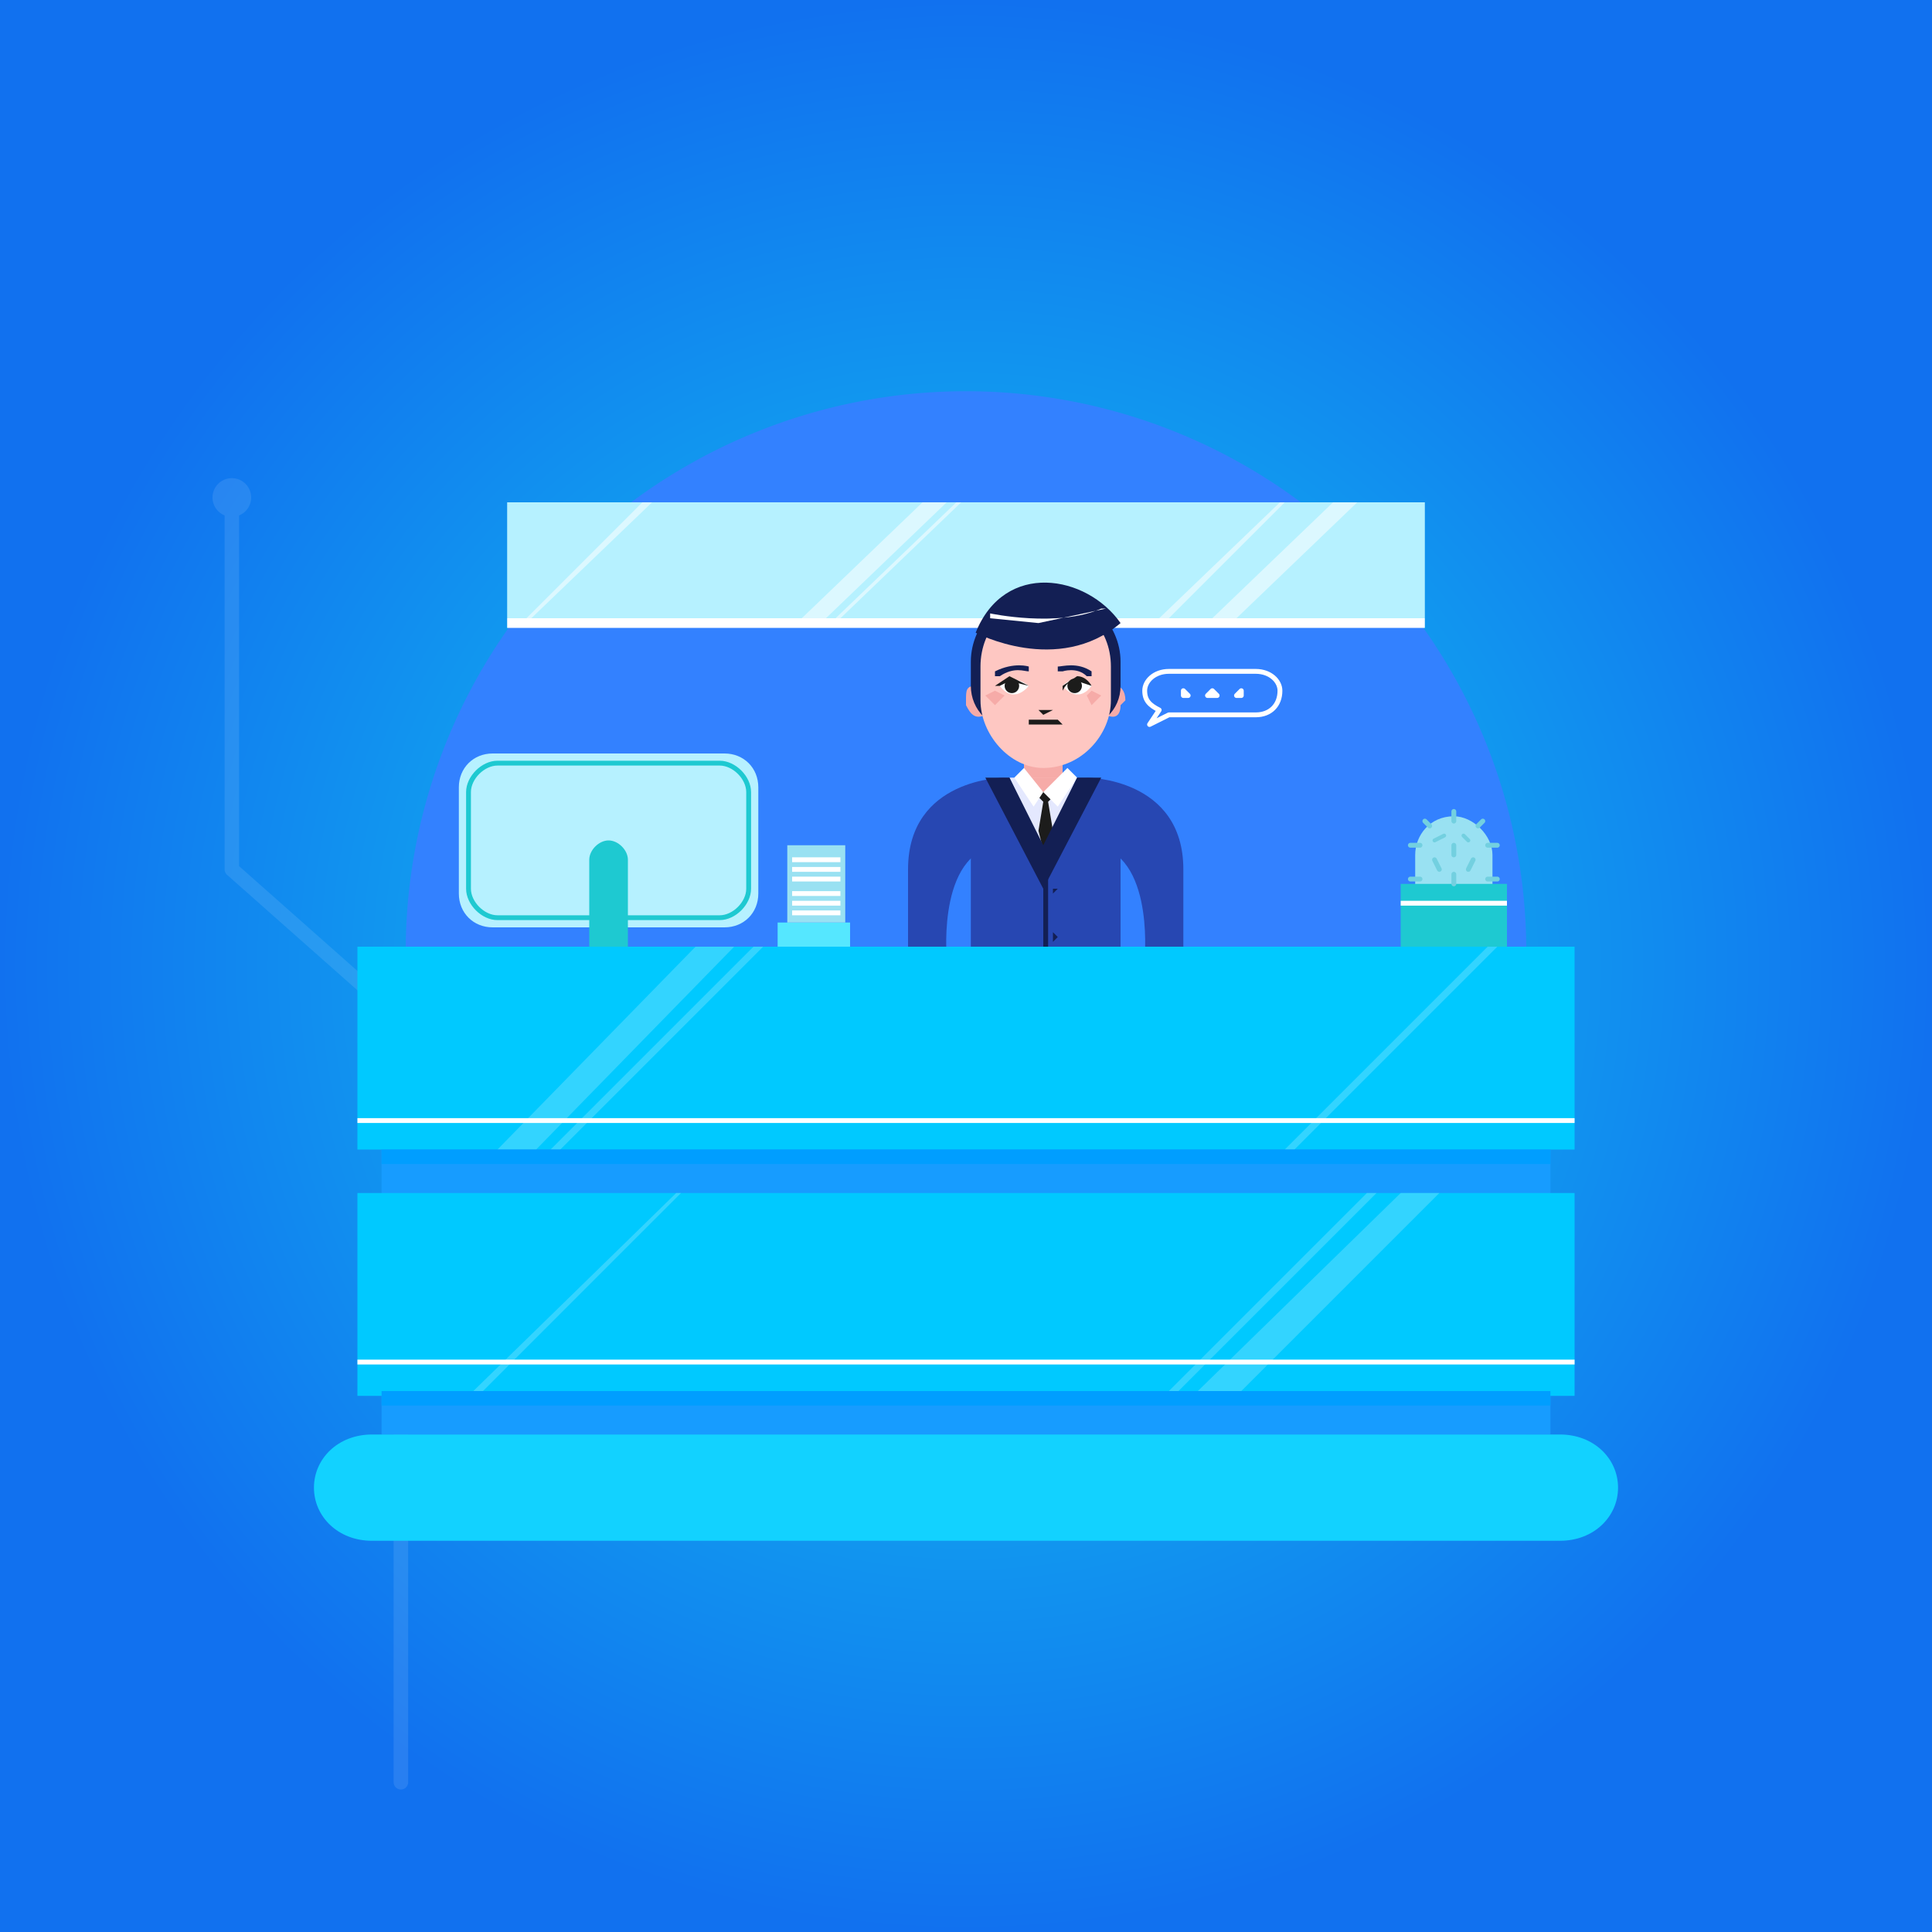 <svg version="1" id="Layer_1" xmlns="http://www.w3.org/2000/svg" xmlns:xlink="http://www.w3.org/1999/xlink" viewBox="0 0 400 400">
  <rect x="0" y="0" width="400" height="400" fill="#333333" stroke="none"/>
  <style>
    .st2{opacity:.1}.st3{fill:none;stroke:#fff;stroke-width:3;stroke-linecap:round;stroke-linejoin:round;stroke-miterlimit:10}.st4{fill:#fff}.st8{fill:#b6f1ff}.st9{opacity:.52;fill:#fff}.st11{fill:#1ec9d1}.st13{fill:#99e1f2}.st14,.st15,.st16{fill:none;stroke:#fff;stroke-width:1.002;stroke-miterlimit:10}.st15,.st16{stroke:#73d0e0;stroke-linecap:round}.st16{stroke-width:.815}.st17{fill:#f6aba8}.st18{fill:#131f54}.st19{fill:#fec7c2}.st20{fill:#2747b2}.st22{fill:#1c1c1b}.st25{fill:#00c9ff}.st27{opacity:.2;fill:#fff}.st28{fill:#009eff}.st29{fill:none;stroke:#fff;stroke-width:1.002;stroke-linecap:round;stroke-linejoin:round;stroke-miterlimit:10}
  </style>
  <radialGradient id="SVGID_1_" cx="200" cy="200" r="200" gradientUnits="userSpaceOnUse">
    <stop offset="0" stop-color="#11cdef"/>
    <stop offset="1" stop-color="#1171ef"/>
  </radialGradient>
  <path fill="url(#SVGID_1_)" d="M0 0h400v400H0z"/>
  <defs>
    <path id="SVGID_2_" d="M0 0h400v400H0z"/>
  </defs>
  <clipPath id="SVGID_3_">
    <use xlink:href="#SVGID_2_" overflow="visible"/>
  </clipPath>
  <g class="st2" clip-path="url(#SVGID_3_)">
    <path class="st3" d="M83 369V211l-35-31v-77"/>
    <path class="st4" d="M44 103a4 4 0 1 0 8 0 4 4 0 0 0-8 0z"/>
  </g>
  <g>
    <path d="M316 297H84V197a116 116 0 0 1 232 0v100z" fill="#3381ff"/>
    <path class="st4" d="M105 128h190v2H105z"/>
    <path class="st8" d="M105 104h190v24H105z"/>
    <path class="st9" d="M166 128l25-24h5l-25 24zM251 128l25-24h5l-25 24zM173 128l25-24h1l-25 24zM240 128l25-24h1l-24 24zM109 128l24-24h2l-25 24z"/>
    <path class="st8" d="M150 156h-48c-4 0-7 3-7 7v22c0 4 3 7 7 7h48c4 0 7-3 7-7v-22c0-4-3-7-7-7z"/>
    <path d="M149 158h-46c-3 0-6 3-6 6v20c0 3 3 6 6 6h46c3 0 6-3 6-6v-20c0-3-3-6-6-6z" fill="none" stroke="#1ec9d1" stroke-miterlimit="10"/>
    <path class="st11" d="M126 174c-2 0-4 2-4 4v18h8v-18c0-2-2-4-4-4z"/>
    <path fill="#55e7ff" d="M161 191h15v5h-15z"/>
    <path class="st13" d="M163 175h12v16h-12z"/>
    <path class="st14" d="M164 178h10M164 180h10M164 182h10M164 185h10M164 187h10M164 189h10"/>
    <path class="st13" d="M309 185h-16v-8c0-4 3-8 8-8 4 0 8 4 8 8v8z"/>
    <path class="st11" d="M290 183h22v13h-22z"/>
    <path class="st14" d="M290 187h22"/>
    <path class="st15" d="M301 168v2M301 175v2M295 170l1 1M292 182h2M292 175h2M297 178l1 2M305 178l-1 2"/>
    <path class="st16" d="M304 174l-1-1M297 174l2-1"/>
    <path class="st15" d="M307 170l-1 1M310 182h-2M310 175h-2M301 181v2"/>
    <path class="st17" d="M204 148c-2 1-3 0-4-2v-1c0-2 0-3 2-3 1-1 3 0 3 1v2c1 1 0 3-1 3zM212 147h8v15h-8zM229 148c2 1 3 0 3-2l1-1c0-2-1-3-2-3-1-1-3 0-3 1l-1 2 2 3z"/>
    <path class="st18" d="M222 151h-12c-5 0-9-4-9-9v-5c0-8 7-15 15-15 9 0 16 7 16 15v5c0 5-4 9-10 9z"/>
    <path class="st19" d="M216 159c-7 0-13-7-13-14v-7c0-8 6-14 13-14 8 0 14 6 14 14v7c0 7-6 14-14 14z"/>
    <path class="st20" d="M208 161v14c-14 0-12 23-12 23h-8v-18c0-19 20-19 20-19zM225 161v14c14 0 12 23 12 23h8v-18c0-19-20-19-20-19z"/>
    <path class="st19" d="M220 161h-8l4 4z"/>
    <path class="st20" d="M225 161h-2l-7 15-7-15h-1c-4 0-7 3-7 6v38c0 4 3 7 7 7h17c4 0 7-3 7-7v-38c0-3-3-6-7-6z"/>
    <path class="st17" d="M220 161h-8l4 4z"/>
    <path fill="#e4e8fe" d="M223 161h-3l-4 4-4-4h-3l7 15z"/>
    <path class="st22" d="M222 161h-1l-5 3-4-3h-1l5 5-1 6 1 4 2-4-1-6z"/>
    <path class="st4" d="M210 161l4 6 2-3-4-5zM221 159l-5 5 3 3 4-6zM207 142c3 4 6 0 6 0-4-3-6 0-6 0zM226 142c-3 4-6 0-6 0 3-3 6 0 6 0z"/>
    <path class="st22" d="M216 150h-3v-1h6l1 1h-4zM213 143v-1l-4-1-2 1h-1l3-2 4 2v1zM220 143v-1l3-2c2 0 3 2 3 2l-3-1c-1 0-2 0-3 2zM216 148l-1-1h3l-2 1z"/>
    <path class="st22" d="M208 142a1 1 0 1 0 3 0 1 1 0 0 0-3 0zM221 142a1 1 0 1 0 3 0 1 1 0 0 0-3 0z"/>
    <path class="st18" d="M202 131s17 9 30-2c-7-10-24-13-30 2zM226 140h-1c-2-2-5-1-5-1h-1v-1c1 0 4-1 7 1v1zM207 140h-1v-1c4-2 7-1 7-1v1c-1 0-3-1-6 1zM216 176v36M216 176h1v36h-1z"/>
    <path class="st18" d="M204 161l12 23 12-23h-5l-7 14-7-14z"/>
    <g>
      <path class="st18" d="M218 184v1l1-1h-1z"/>
    </g>
    <g>
      <path class="st18" d="M218 194v1l1-1-1-1v1z"/>
    </g>
    <path class="st17" d="M208 144l-2 2-2-2 2-1 2 1zM228 144l-2 2-1-2 1-1 2 1z"/>
    <g>
      <path class="st4" d="M215 129l-10-1v-1s14 3 23-1h1l-14 3z"/>
    </g>
    <g>
      <path fill="#179cff" d="M79 196h242v101H79z"/>
    </g>
    <g>
      <path class="st25" d="M74 196h252v42H74z"/>
    </g>
    <path class="st25" d="M74 247h252v42H74z"/>
    <path d="M323 319H77c-7 0-12-5-12-11s5-11 12-11h246c7 0 12 5 12 11s-5 11-12 11z" fill="#12d2ff"/>
    <path class="st27" d="M103 238l41-42h8l-41 42zM114 238l42-42h2l-42 42zM266 238l42-42h2l-42 42zM248 288l42-41h8l-41 41zM242 288l41-41h2l-41 41zM98 288l42-41h1l-41 41z"/>
    <path class="st14" d="M74 232h252M74 282h252"/>
    <path class="st28" d="M79 238h242v3H79zM79 288h242v3H79z"/>
    <g>
      <path class="st29" d="M260 139h-18c-3 0-5 2-5 4s1 3 3 4l-2 3 4-2h18c3 0 5-2 5-5 0-2-2-4-5-4z"/>
      <path class="st29" d="M245 143v1h1l-1-1zM257 143l-1 1h1v-1zM251 143l-1 1h2l-1-1z"/>
    </g>
  </g>
</svg>
